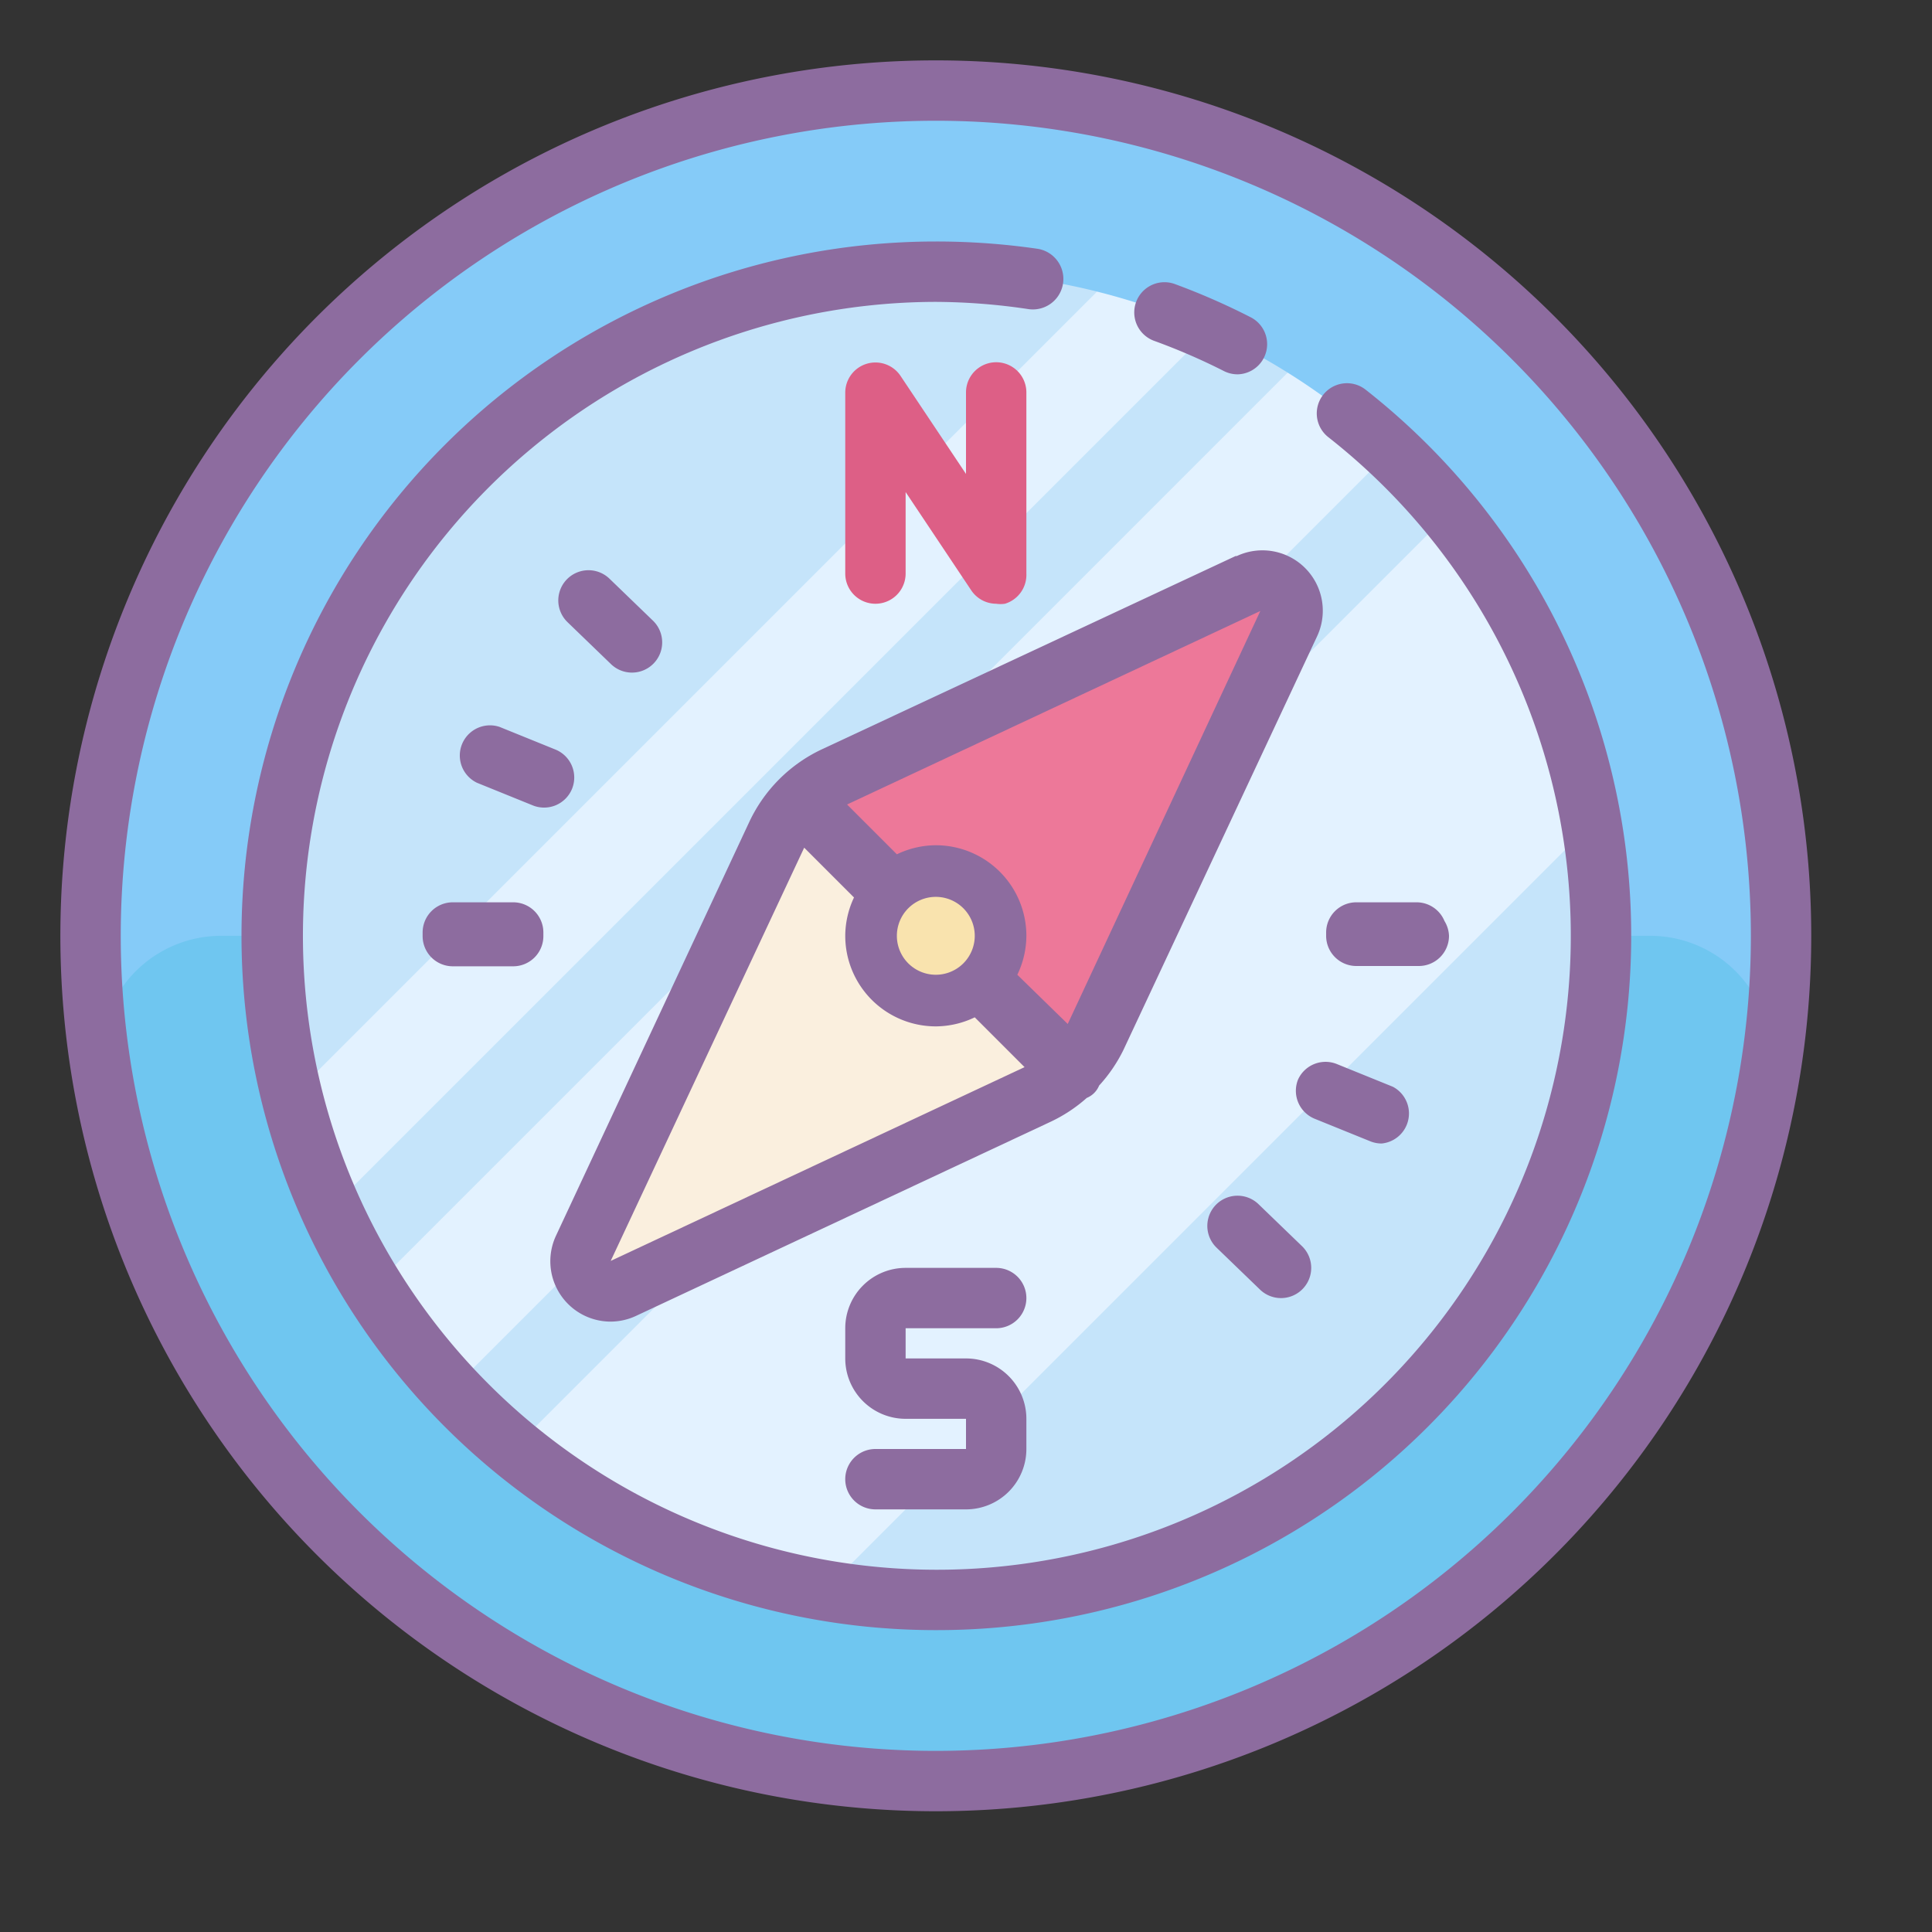 <?xml version="1.0"?>
<svg xmlns="http://www.w3.org/2000/svg" id="Layer_1" data-name="Layer 1" viewBox="0 0 64 64"><rect x="0" y="0" width="64" height="64" fill="#333333" stroke="none"/><title>Dusk Part 2</title><circle cx="31" cy="31" r="28" style="fill:#c5e4fa;"/><path d="M12.71,52.29a28,28,0,0,0,9.18,5.82L56,24V17.57a28.1,28.1,0,0,0-3.71-4.86Z" style="fill:#e3f2ff;"/><path d="M10.76,50.24,50,11H44L8.22,46.78A28.08,28.08,0,0,0,10.76,50.24Z" style="fill:#e3f2ff;"/><path d="M7.79,43.21,41,10,38,8,6.36,39.64A27.81,27.81,0,0,0,7.79,43.21Z" style="fill:#e3f2ff;"/><path d="M31,3A28,28,0,1,0,59,31,28,28,0,0,0,31,3Zm0,50A22,22,0,1,1,46.17,15.07l.68.67q.39.4.75.82A22,22,0,0,1,31,53Z" style="fill:#85cbf8;"/><path d="M31,53A22,22,0,0,1,9,31H7.34a4,4,0,0,0-3.95,4.71,28,28,0,0,0,55.21,0A4,4,0,0,0,54.66,31H53A22,22,0,0,1,31,53Z" style="fill:#6fc6f0;"/><polygon points="18.94 42.94 26.14 26.14 42.94 18.94 35.74 35.74 18.94 42.94" style="fill:#faefde;"/><polygon points="26.14 26.14 42.94 18.94 35.74 35.74 26.14 26.14" style="fill:#ed7899;"/><circle cx="31" cy="31" r="2" style="fill:#f9e3ae;"/><path d="M31,2A29,29,0,1,0,60,31,29,29,0,0,0,31,2Zm0,56A27,27,0,1,1,58,31,27,27,0,0,1,31,58Z" style="fill:#8d6c9f;"/><path d="M30,19V16.3l2.17,3.25A1,1,0,0,0,33,20a1,1,0,0,0,.29,0A1,1,0,0,0,34,19V13a1,1,0,0,0-2,0v2.7l-2.17-3.25A1,1,0,0,0,28,13v6a1,1,0,0,0,2,0Z" style="fill:#dd5f86;"/><path d="M33,44a1,1,0,0,0,0-2H30a2,2,0,0,0-2,2v1a2,2,0,0,0,2,2h2v1H29a1,1,0,0,0,0,2h3a2,2,0,0,0,2-2V47a2,2,0,0,0-2-2H30V44Z" style="fill:#8d6c9f;"/><path d="M18.95,26.13a1,1,0,0,0-.55-1.3l-1.85-.75a1,1,0,0,0-.75,1.85l1.85.75a1,1,0,0,0,1.3-.55Z" style="fill:#8d6c9f;"/><path d="M20.24,22a1,1,0,1,0,1.39-1.44l-1.44-1.39a1,1,0,0,0-1.39,1.44Z" style="fill:#8d6c9f;"/><path d="M17,29.89H15a1,1,0,0,0-1,1s0,0,0,.06,0,0,0,.06a1,1,0,0,0,1,1h2a1,1,0,0,0,1-1s0,0,0-.06,0,0,0-.06A1,1,0,0,0,17,29.89Z" style="fill:#8d6c9f;"/><path d="M43,35.76a1,1,0,0,0,.55,1.3l1.85.75a1,1,0,0,0,.37.07A1,1,0,0,0,46.14,36l-1.85-.75A1,1,0,0,0,43,35.76Z" style="fill:#8d6c9f;"/><path d="M41.69,39.89a1,1,0,0,0-1.39,1.44l1.44,1.39a1,1,0,1,0,1.39-1.44Z" style="fill:#8d6c9f;"/><path d="M44.93,32H47a1,1,0,0,0,1-1,1,1,0,0,0-.15-.49,1,1,0,0,0-.92-.62h-2a1,1,0,0,0-1,1s0,0,0,.06,0,0,0,.06A1,1,0,0,0,44.93,32Z" style="fill:#8d6c9f;"/><path d="M40.93,18.42,27.23,24.82a5,5,0,0,0-2.41,2.41L18.42,40.93a2,2,0,0,0,1.8,2.85,2,2,0,0,0,.85-.19l13.69-6.41A5,5,0,0,0,36,36.37a.75.75,0,0,0,.41-.41,5,5,0,0,0,.81-1.19l6.41-13.69a2,2,0,0,0-2.66-2.66ZM20.23,41.77l6.41-13.69v0l1.65,1.65A3,3,0,0,0,28,31a3,3,0,0,0,3,3,3,3,0,0,0,1.29-.3l1.65,1.65h0ZM31,32.29A1.29,1.29,0,1,1,32.29,31,1.29,1.29,0,0,1,31,32.29Zm4.37,1.63v0L33.7,32.29A3,3,0,0,0,34,31a3,3,0,0,0-3-3,3,3,0,0,0-1.29.3l-1.65-1.65h0l13.69-6.41Z" style="fill:#8d6c9f;"/><path d="M31,54A23,23,0,0,1,31,8a23.28,23.28,0,0,1,3.36.24,1,1,0,0,1-.29,2A21.25,21.25,0,0,0,31,10a21,21,0,1,0,13,4.48,1,1,0,1,1,1.24-1.57A23,23,0,0,1,31,54Z" style="fill:#8d6c9f;"/><path d="M41,12.4a1,1,0,0,1-.46-.11,20.87,20.87,0,0,0-2.31-1,1,1,0,0,1,.69-1.88,22.64,22.64,0,0,1,2.53,1.11A1,1,0,0,1,41,12.4Z" style="fill:#8d6c9f;"/></svg>
